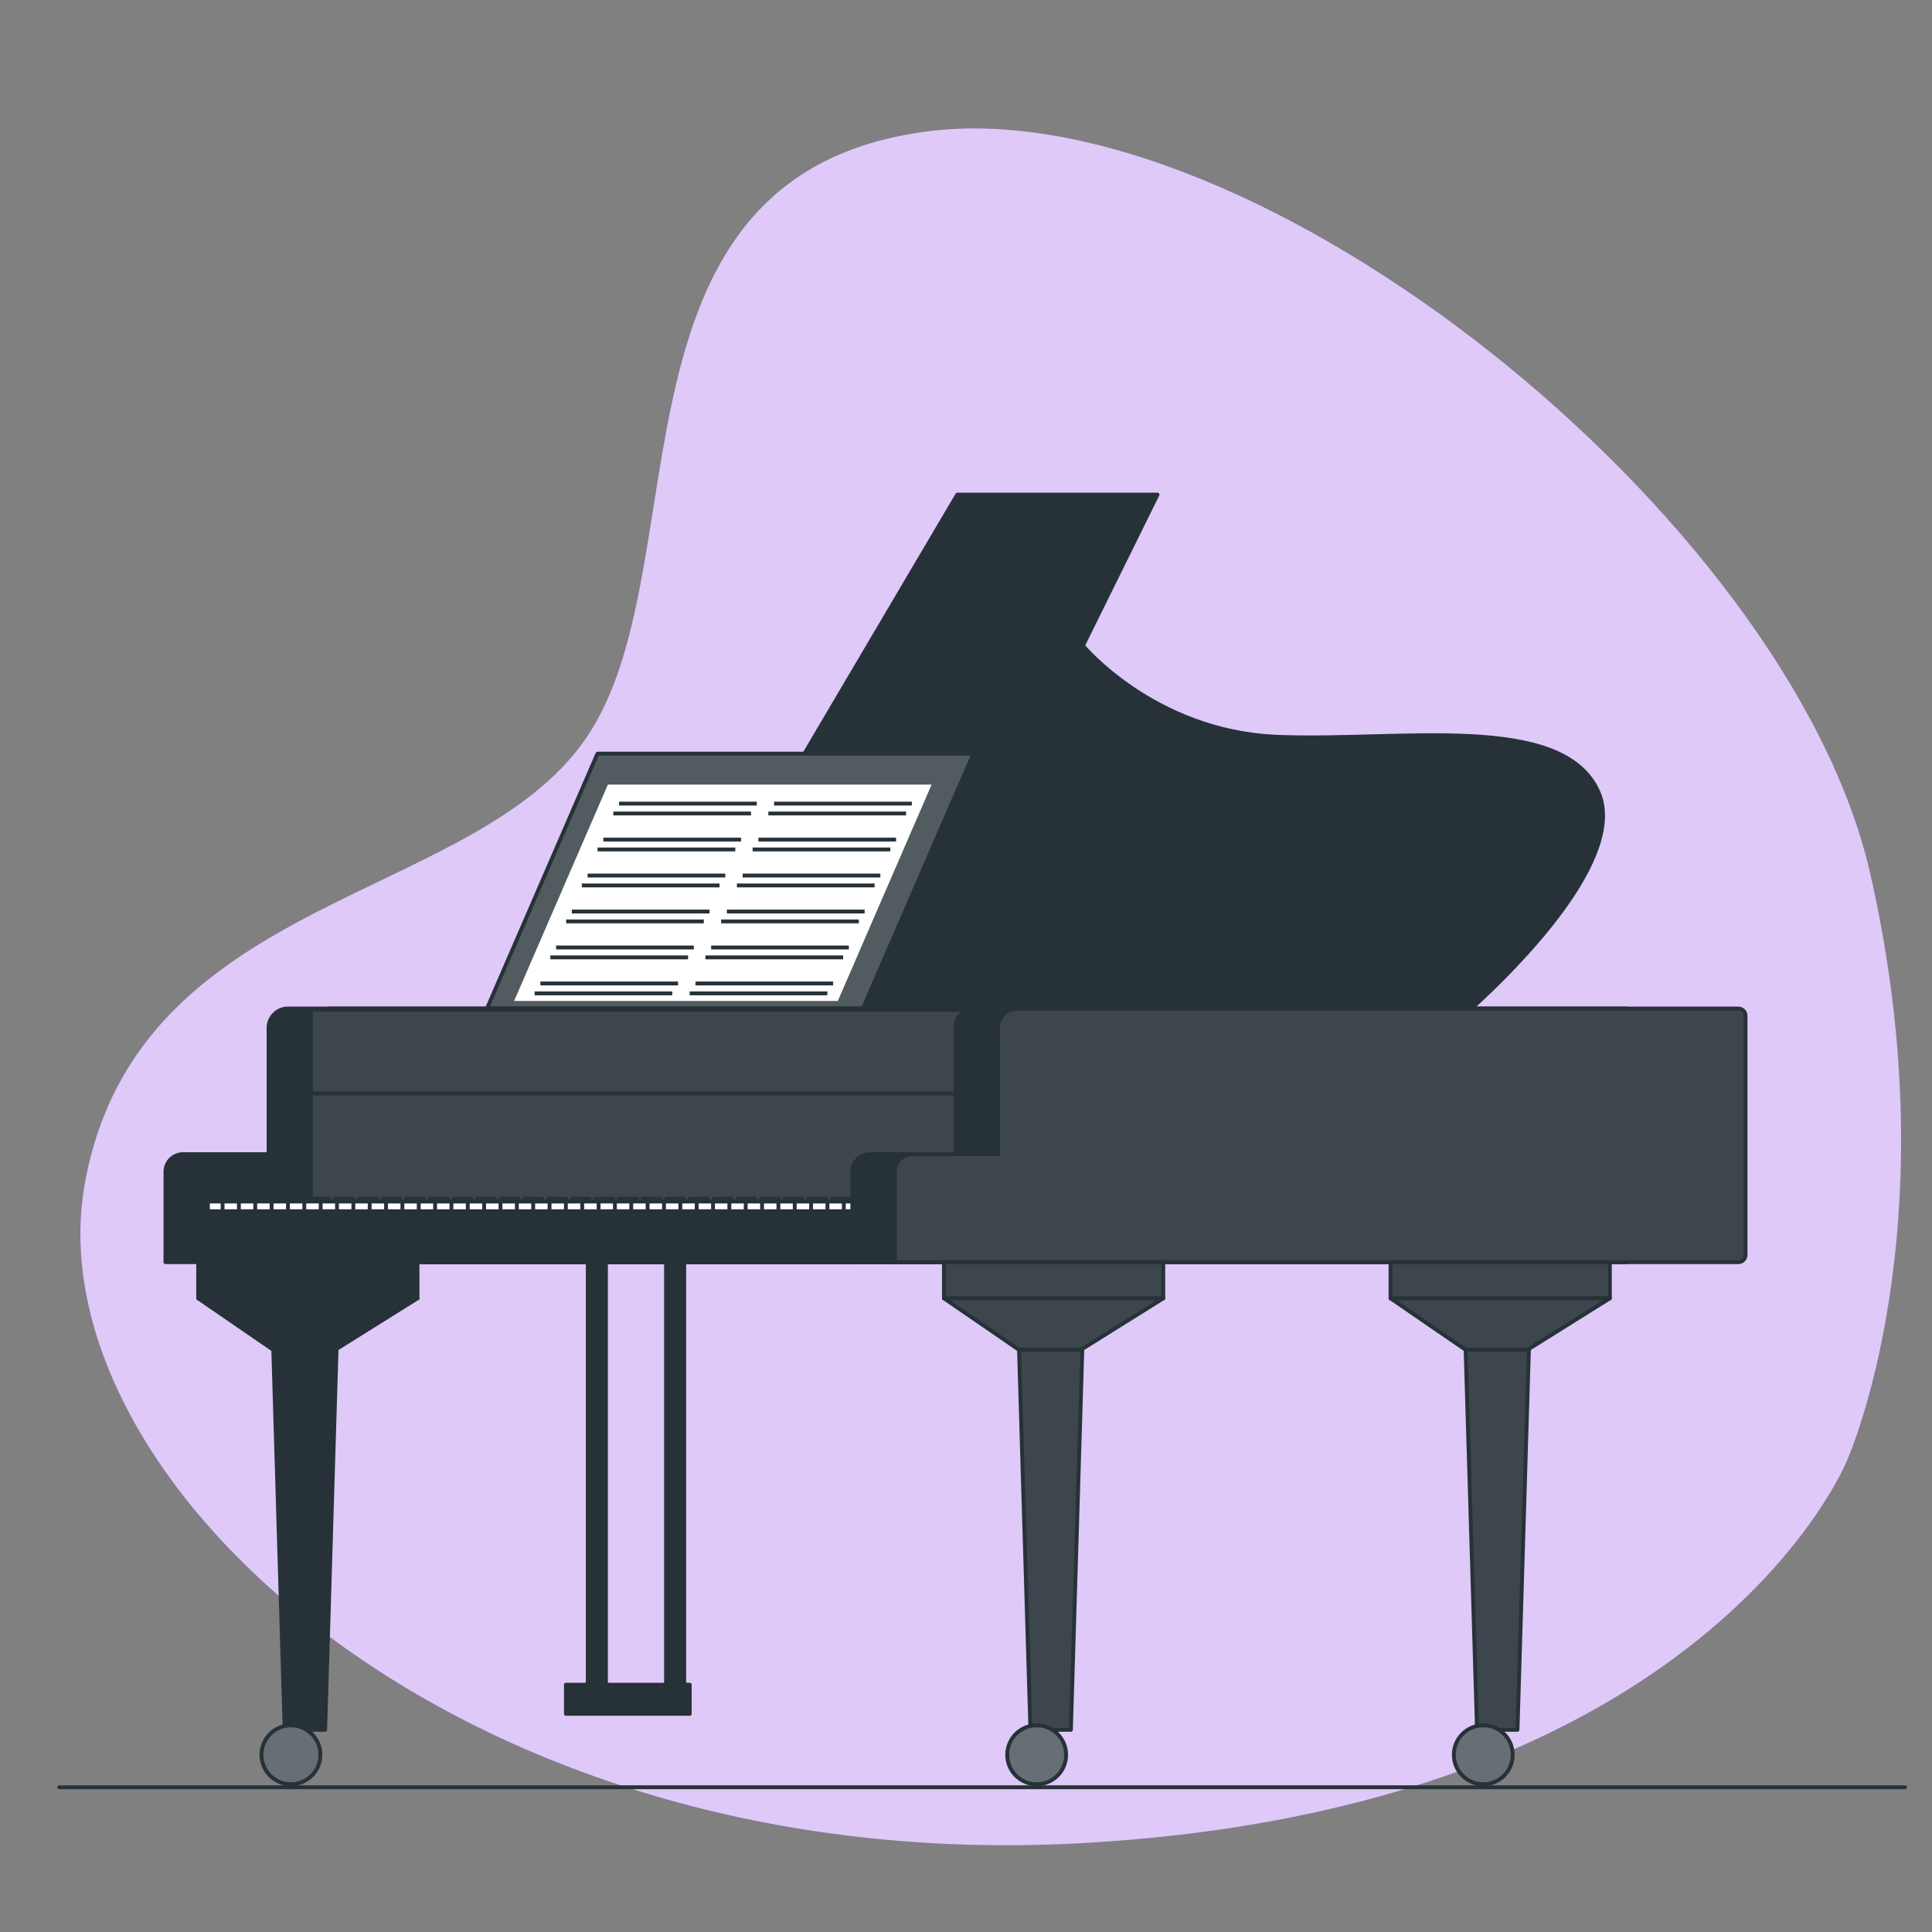 <svg xmlns="http://www.w3.org/2000/svg" viewBox="0 0 500 500"><rect x="0" y="0" width="500" height="500" fill="#808080" stroke="none"/><g id="freepik--background-simple--inject-413"><path d="M478,378s27-60,6-152S325,23,240,34s-59,110-87,155S36,230,22,306s96,180,258,171S478,378,478,378Z" style="fill:#904AE9"></path><path d="M478,378s27-60,6-152S325,23,240,34s-59,110-87,155S36,230,22,306s96,180,258,171S478,378,478,378Z" style="fill:#fff;opacity:0.7"></path></g><g id="freepik--Piano--inject-413"><rect x="152.11" y="323.04" width="4.71" height="115.32" style="fill:#263238;stroke:#263238;stroke-linecap:round;stroke-linejoin:round"></rect><rect x="172.37" y="323.04" width="4.71" height="115.32" style="fill:#263238;stroke:#263238;stroke-linecap:round;stroke-linejoin:round"></rect><rect x="146.46" y="436" width="32.04" height="7.54" style="fill:#263238;stroke:#263238;stroke-linecap:round;stroke-linejoin:round"></rect><path d="M381.49,260.38c10.61-9.69,39.84-38.53,32.09-55.59-9.42-20.73-51.82-12.72-83.39-14.13s-49.93-23.56-49.93-23.56L299.57,128H247.75L169.63,260.38Z" style="fill:#263238;stroke:#263238;stroke-linecap:round;stroke-linejoin:round"></path><polygon points="251.91 195.05 154.62 195.05 126.05 260.96 223.34 260.96 251.91 195.05" style="fill:#515b60;stroke:#263238;stroke-linecap:round;stroke-linejoin:round"></polygon><polygon points="241.1 203.05 157.32 203.05 133.05 259.05 216.83 259.05 241.1 203.05" style="fill:#fff"></polygon><line x1="200.34" y1="207.97" x2="235.98" y2="207.97" style="fill:none;stroke:#263238;stroke-miterlimit:10"></line><line x1="198.85" y1="210.53" x2="234.49" y2="210.53" style="fill:none;stroke:#263238;stroke-miterlimit:10"></line><line x1="196.27" y1="217.28" x2="231.9" y2="217.28" style="fill:none;stroke:#263238;stroke-miterlimit:10"></line><line x1="194.78" y1="219.84" x2="230.42" y2="219.84" style="fill:none;stroke:#263238;stroke-miterlimit:10"></line><line x1="192.2" y1="226.59" x2="227.83" y2="226.59" style="fill:none;stroke:#263238;stroke-miterlimit:10"></line><line x1="190.71" y1="229.15" x2="226.34" y2="229.15" style="fill:none;stroke:#263238;stroke-miterlimit:10"></line><line x1="188.12" y1="235.9" x2="223.76" y2="235.9" style="fill:none;stroke:#263238;stroke-miterlimit:10"></line><line x1="186.63" y1="238.46" x2="222.27" y2="238.46" style="fill:none;stroke:#263238;stroke-miterlimit:10"></line><line x1="184.05" y1="245.21" x2="219.68" y2="245.21" style="fill:none;stroke:#263238;stroke-miterlimit:10"></line><line x1="182.56" y1="247.77" x2="218.2" y2="247.77" style="fill:none;stroke:#263238;stroke-miterlimit:10"></line><line x1="179.98" y1="254.52" x2="215.61" y2="254.52" style="fill:none;stroke:#263238;stroke-miterlimit:10"></line><line x1="178.49" y1="257.08" x2="214.12" y2="257.08" style="fill:none;stroke:#263238;stroke-miterlimit:10"></line><line x1="160.22" y1="207.97" x2="195.85" y2="207.97" style="fill:none;stroke:#263238;stroke-miterlimit:10"></line><line x1="158.73" y1="210.53" x2="194.36" y2="210.53" style="fill:none;stroke:#263238;stroke-miterlimit:10"></line><line x1="156.14" y1="217.28" x2="191.78" y2="217.28" style="fill:none;stroke:#263238;stroke-miterlimit:10"></line><line x1="154.65" y1="219.84" x2="190.29" y2="219.84" style="fill:none;stroke:#263238;stroke-miterlimit:10"></line><line x1="152.07" y1="226.59" x2="187.7" y2="226.59" style="fill:none;stroke:#263238;stroke-miterlimit:10"></line><line x1="150.58" y1="229.15" x2="186.21" y2="229.15" style="fill:none;stroke:#263238;stroke-miterlimit:10"></line><line x1="147.99" y1="235.9" x2="183.63" y2="235.9" style="fill:none;stroke:#263238;stroke-miterlimit:10"></line><line x1="146.51" y1="238.46" x2="182.14" y2="238.46" style="fill:none;stroke:#263238;stroke-miterlimit:10"></line><line x1="143.92" y1="245.21" x2="179.56" y2="245.21" style="fill:none;stroke:#263238;stroke-miterlimit:10"></line><line x1="142.43" y1="247.77" x2="178.07" y2="247.77" style="fill:none;stroke:#263238;stroke-miterlimit:10"></line><line x1="139.85" y1="254.52" x2="175.48" y2="254.52" style="fill:none;stroke:#263238;stroke-miterlimit:10"></line><line x1="138.36" y1="257.08" x2="173.99" y2="257.08" style="fill:none;stroke:#263238;stroke-miterlimit:10"></line><rect x="244.29" y="326.1" width="56.76" height="9.91" style="fill:#3c464c;stroke:#263238;stroke-linecap:round;stroke-linejoin:round"></rect><polygon points="244.29 336 263.72 349.34 279.72 349.34 301.06 336 244.29 336" style="fill:#3c464c;stroke:#263238;stroke-linecap:round;stroke-linejoin:round"></polygon><polygon points="277.15 447.67 266.67 447.67 263.72 349.34 280.1 349.34 277.15 447.67" style="fill:#3c464c;stroke:#263238;stroke-linecap:round;stroke-linejoin:round"></polygon><circle cx="268.29" cy="454.14" r="7.62" style="fill:#676f74;stroke:#263238;stroke-linecap:round;stroke-linejoin:round"></circle><rect x="51.29" y="326.1" width="56.76" height="9.91" style="fill:#263238;stroke:#263238;stroke-linecap:round;stroke-linejoin:round"></rect><polygon points="51.29 336 70.72 349.34 86.72 349.34 108.05 336 51.29 336" style="fill:#263238;stroke:#263238;stroke-linecap:round;stroke-linejoin:round"></polygon><polygon points="84.15 447.67 73.67 447.67 70.72 349.34 87.1 349.34 84.15 447.67" style="fill:#263238;stroke:#263238;stroke-linecap:round;stroke-linejoin:round"></polygon><circle cx="75.29" cy="454.14" r="7.62" style="fill:#676f74;stroke:#263238;stroke-linecap:round;stroke-linejoin:round"></circle><rect x="359.87" y="326.1" width="56.76" height="9.91" style="fill:#3c464c;stroke:#263238;stroke-linecap:round;stroke-linejoin:round"></rect><polygon points="359.87 336 379.3 349.34 395.3 349.34 416.63 336 359.87 336" style="fill:#3c464c;stroke:#263238;stroke-linecap:round;stroke-linejoin:round"></polygon><polygon points="392.73 447.67 382.25 447.67 379.3 349.34 395.68 349.34 392.73 447.67" style="fill:#3c464c;stroke:#263238;stroke-linecap:round;stroke-linejoin:round"></polygon><circle cx="383.87" cy="454.14" r="7.62" style="fill:#676f74;stroke:#263238;stroke-linecap:round;stroke-linejoin:round"></circle><path d="M69.51,266V298.7H47.37a4.55,4.55,0,0,0-4.55,4.55v23.4H254.19V261H74.54A5,5,0,0,0,69.51,266Z" style="fill:#263238;stroke:#263238;stroke-linecap:round;stroke-linejoin:round"></path><path d="M80.5,266V298.7H58.36a4.55,4.55,0,0,0-4.55,4.55v23.4H254.19V261H85.53A5,5,0,0,0,80.5,266Z" style="fill:#263238;stroke:#263238;stroke-linecap:round;stroke-linejoin:round"></path><rect x="80.5" y="261.32" width="182.79" height="65.33" style="fill:#3c464c;stroke:#263238;stroke-linecap:round;stroke-linejoin:round"></rect><line x1="246.96" y1="283" x2="81.23" y2="283" style="fill:none;stroke:#263238;stroke-linecap:round;stroke-linejoin:round"></line><path d="M247.28,266V298.7H225.14a4.56,4.56,0,0,0-4.56,4.55v23.4H421V261H252.3A5,5,0,0,0,247.28,266Z" style="fill:#263238;stroke:#263238;stroke-linecap:round;stroke-linejoin:round"></path><path d="M258.27,266V298.7H236.13a4.56,4.56,0,0,0-4.56,4.55v23.4H449.86a1.88,1.88,0,0,0,1.88-1.88V262.9a1.88,1.88,0,0,0-1.88-1.89H263.3A5,5,0,0,0,258.27,266Z" style="fill:#3c464c;stroke:#263238;stroke-linecap:round;stroke-linejoin:round"></path><rect x="74.52" y="310.23" width="4.57" height="1.28" style="fill:#263238;stroke:#263238;stroke-linecap:round;stroke-linejoin:round"></rect><rect x="80.65" y="310.23" width="4.57" height="1.28" style="fill:#263238;stroke:#263238;stroke-linecap:round;stroke-linejoin:round"></rect><rect x="86.77" y="310.23" width="4.57" height="1.28" style="fill:#263238;stroke:#263238;stroke-linecap:round;stroke-linejoin:round"></rect><rect x="92.89" y="310.23" width="4.57" height="1.28" style="fill:#263238;stroke:#263238;stroke-linecap:round;stroke-linejoin:round"></rect><rect x="99.01" y="310.23" width="4.57" height="1.28" style="fill:#263238;stroke:#263238;stroke-linecap:round;stroke-linejoin:round"></rect><rect x="105.13" y="310.23" width="4.57" height="1.28" style="fill:#263238;stroke:#263238;stroke-linecap:round;stroke-linejoin:round"></rect><rect x="111.25" y="310.23" width="4.57" height="1.28" style="fill:#263238;stroke:#263238;stroke-linecap:round;stroke-linejoin:round"></rect><rect x="117.38" y="310.23" width="4.57" height="1.28" style="fill:#263238;stroke:#263238;stroke-linecap:round;stroke-linejoin:round"></rect><rect x="123.5" y="310.23" width="4.57" height="1.28" style="fill:#263238;stroke:#263238;stroke-linecap:round;stroke-linejoin:round"></rect><rect x="129.62" y="310.23" width="4.57" height="1.28" style="fill:#263238;stroke:#263238;stroke-linecap:round;stroke-linejoin:round"></rect><rect x="135.74" y="310.23" width="4.57" height="1.28" style="fill:#263238;stroke:#263238;stroke-linecap:round;stroke-linejoin:round"></rect><rect x="141.86" y="310.23" width="4.57" height="1.28" style="fill:#263238;stroke:#263238;stroke-linecap:round;stroke-linejoin:round"></rect><rect x="147.98" y="310.23" width="4.57" height="1.28" style="fill:#263238;stroke:#263238;stroke-linecap:round;stroke-linejoin:round"></rect><rect x="154.11" y="310.23" width="4.57" height="1.28" style="fill:#263238;stroke:#263238;stroke-linecap:round;stroke-linejoin:round"></rect><rect x="160.23" y="310.23" width="4.57" height="1.28" style="fill:#263238;stroke:#263238;stroke-linecap:round;stroke-linejoin:round"></rect><rect x="166.35" y="310.23" width="4.57" height="1.28" style="fill:#263238;stroke:#263238;stroke-linecap:round;stroke-linejoin:round"></rect><rect x="172.47" y="310.23" width="4.57" height="1.28" style="fill:#263238;stroke:#263238;stroke-linecap:round;stroke-linejoin:round"></rect><rect x="178.59" y="310.23" width="4.57" height="1.28" style="fill:#263238;stroke:#263238;stroke-linecap:round;stroke-linejoin:round"></rect><rect x="184.72" y="310.23" width="4.57" height="1.28" style="fill:#263238;stroke:#263238;stroke-linecap:round;stroke-linejoin:round"></rect><rect x="190.84" y="310.23" width="4.57" height="1.28" style="fill:#263238;stroke:#263238;stroke-linecap:round;stroke-linejoin:round"></rect><rect x="196.96" y="310.23" width="4.57" height="1.28" style="fill:#263238;stroke:#263238;stroke-linecap:round;stroke-linejoin:round"></rect><rect x="203.08" y="310.23" width="4.57" height="1.28" style="fill:#263238;stroke:#263238;stroke-linecap:round;stroke-linejoin:round"></rect><rect x="209.2" y="310.23" width="4.57" height="1.28" style="fill:#263238;stroke:#263238;stroke-linecap:round;stroke-linejoin:round"></rect><rect x="215.32" y="310.23" width="4.57" height="1.28" style="fill:#263238;stroke:#263238;stroke-linecap:round;stroke-linejoin:round"></rect><rect x="53.81" y="310.95" width="166.77" height="15.7" style="fill:#fff;stroke:#263238;stroke-linecap:round;stroke-linejoin:round"></rect><line x1="57.6" y1="313.02" x2="57.6" y2="311.51" style="fill:none;stroke:#263238;stroke-linecap:round;stroke-linejoin:round"></line><line x1="61.83" y1="313.02" x2="61.83" y2="311.51" style="fill:none;stroke:#263238;stroke-linecap:round;stroke-linejoin:round"></line><line x1="66.06" y1="313.02" x2="66.06" y2="311.51" style="fill:none;stroke:#263238;stroke-linecap:round;stroke-linejoin:round"></line><line x1="70.29" y1="313.02" x2="70.29" y2="311.51" style="fill:none;stroke:#263238;stroke-linecap:round;stroke-linejoin:round"></line><line x1="74.52" y1="313.02" x2="74.52" y2="311.51" style="fill:none;stroke:#263238;stroke-linecap:round;stroke-linejoin:round"></line><line x1="78.75" y1="313.02" x2="78.75" y2="311.51" style="fill:none;stroke:#263238;stroke-linecap:round;stroke-linejoin:round"></line><line x1="82.99" y1="313.02" x2="82.99" y2="311.51" style="fill:none;stroke:#263238;stroke-linecap:round;stroke-linejoin:round"></line><line x1="87.22" y1="313.02" x2="87.22" y2="311.51" style="fill:none;stroke:#263238;stroke-linecap:round;stroke-linejoin:round"></line><line x1="91.45" y1="313.02" x2="91.45" y2="311.51" style="fill:none;stroke:#263238;stroke-linecap:round;stroke-linejoin:round"></line><line x1="95.68" y1="313.02" x2="95.68" y2="311.51" style="fill:none;stroke:#263238;stroke-linecap:round;stroke-linejoin:round"></line><line x1="99.91" y1="313.02" x2="99.91" y2="311.51" style="fill:none;stroke:#263238;stroke-linecap:round;stroke-linejoin:round"></line><line x1="104.14" y1="313.02" x2="104.14" y2="311.51" style="fill:none;stroke:#263238;stroke-linecap:round;stroke-linejoin:round"></line><line x1="108.37" y1="313.02" x2="108.37" y2="311.51" style="fill:none;stroke:#263238;stroke-linecap:round;stroke-linejoin:round"></line><line x1="112.6" y1="313.02" x2="112.6" y2="311.51" style="fill:none;stroke:#263238;stroke-linecap:round;stroke-linejoin:round"></line><line x1="116.83" y1="313.02" x2="116.83" y2="311.51" style="fill:none;stroke:#263238;stroke-linecap:round;stroke-linejoin:round"></line><line x1="121.06" y1="311.51" x2="121.06" y2="313.02" style="fill:none;stroke:#263238;stroke-linecap:round;stroke-linejoin:round"></line><line x1="125.29" y1="313.02" x2="125.29" y2="311.51" style="fill:none;stroke:#263238;stroke-linecap:round;stroke-linejoin:round"></line><line x1="129.53" y1="313.02" x2="129.53" y2="311.51" style="fill:none;stroke:#263238;stroke-linecap:round;stroke-linejoin:round"></line><line x1="133.76" y1="313.02" x2="133.76" y2="311.51" style="fill:none;stroke:#263238;stroke-linecap:round;stroke-linejoin:round"></line><line x1="137.99" y1="313.02" x2="137.99" y2="311.51" style="fill:none;stroke:#263238;stroke-linecap:round;stroke-linejoin:round"></line><line x1="142.22" y1="313.02" x2="142.22" y2="311.51" style="fill:none;stroke:#263238;stroke-linecap:round;stroke-linejoin:round"></line><line x1="146.45" y1="313.02" x2="146.45" y2="311.51" style="fill:none;stroke:#263238;stroke-linecap:round;stroke-linejoin:round"></line><line x1="150.68" y1="313.02" x2="150.68" y2="311.51" style="fill:none;stroke:#263238;stroke-linecap:round;stroke-linejoin:round"></line><line x1="154.91" y1="313.02" x2="154.91" y2="311.51" style="fill:none;stroke:#263238;stroke-linecap:round;stroke-linejoin:round"></line><line x1="159.14" y1="313.02" x2="159.14" y2="311.51" style="fill:none;stroke:#263238;stroke-linecap:round;stroke-linejoin:round"></line><line x1="163.37" y1="313.02" x2="163.37" y2="311.51" style="fill:none;stroke:#263238;stroke-linecap:round;stroke-linejoin:round"></line><line x1="167.6" y1="313.02" x2="167.6" y2="311.51" style="fill:none;stroke:#263238;stroke-linecap:round;stroke-linejoin:round"></line><line x1="171.84" y1="313.02" x2="171.84" y2="311.51" style="fill:none;stroke:#263238;stroke-linecap:round;stroke-linejoin:round"></line><line x1="176.07" y1="313.02" x2="176.07" y2="311.51" style="fill:none;stroke:#263238;stroke-linecap:round;stroke-linejoin:round"></line><line x1="180.3" y1="313.02" x2="180.3" y2="311.51" style="fill:none;stroke:#263238;stroke-linecap:round;stroke-linejoin:round"></line><line x1="184.53" y1="313.02" x2="184.53" y2="311.51" style="fill:none;stroke:#263238;stroke-linecap:round;stroke-linejoin:round"></line><line x1="188.76" y1="313.02" x2="188.76" y2="311.51" style="fill:none;stroke:#263238;stroke-linecap:round;stroke-linejoin:round"></line><line x1="192.99" y1="313.02" x2="192.99" y2="311.51" style="fill:none;stroke:#263238;stroke-linecap:round;stroke-linejoin:round"></line><line x1="197.22" y1="313.02" x2="197.22" y2="311.51" style="fill:none;stroke:#263238;stroke-linecap:round;stroke-linejoin:round"></line><line x1="201.45" y1="313.02" x2="201.45" y2="311.51" style="fill:none;stroke:#263238;stroke-linecap:round;stroke-linejoin:round"></line><line x1="205.68" y1="313.02" x2="205.68" y2="311.51" style="fill:none;stroke:#263238;stroke-linecap:round;stroke-linejoin:round"></line><line x1="209.91" y1="313.02" x2="209.91" y2="311.51" style="fill:none;stroke:#263238;stroke-linecap:round;stroke-linejoin:round"></line><line x1="214.14" y1="313.02" x2="214.14" y2="311.51" style="fill:none;stroke:#263238;stroke-linecap:round;stroke-linejoin:round"></line><line x1="218.38" y1="313.02" x2="218.38" y2="311.51" style="fill:none;stroke:#263238;stroke-linecap:round;stroke-linejoin:round"></line><rect x="53.81" y="313.46" width="166.77" height="13.19" style="fill:#263238;stroke:#263238;stroke-linecap:round;stroke-linejoin:round"></rect></g><g id="freepik--Floor--inject-413"><line x1="15.34" y1="462.54" x2="493" y2="462.54" style="fill:none;stroke:#263238;stroke-linecap:round;stroke-linejoin:round"></line></g></svg>